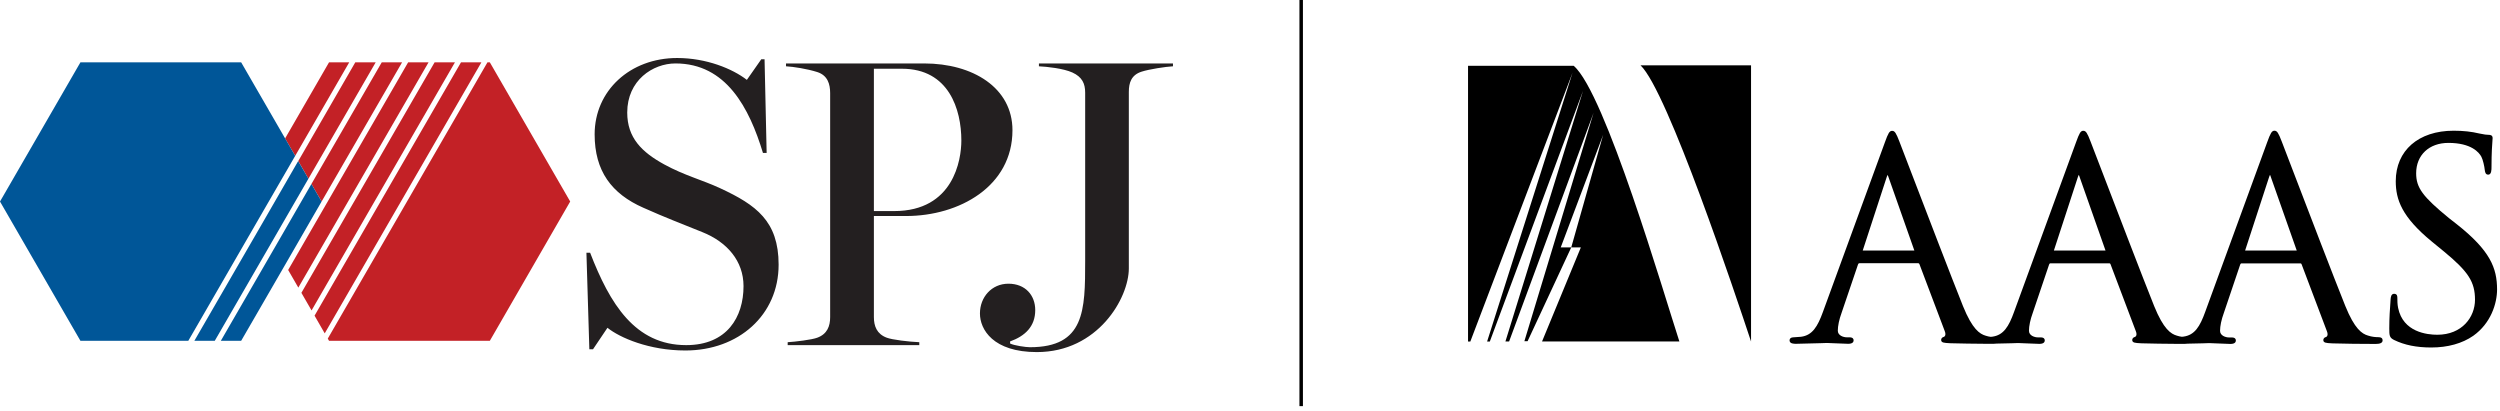<svg width="359" height="59" viewBox="0 0 359 59" fill="none" xmlns="http://www.w3.org/2000/svg">
<path d="M37.24 44.43L34.63 48.94L37.24 44.43Z" fill="#005698"/>
<path d="M187.1 0H186.6V58.32H187.1V0Z" fill="black"/>
<path d="M51.02 8.95L42.83 23.13L44.29 25.66L53.95 8.95H51.02Z" fill="#C32126"/>
<path d="M47.25 8.95L40.94 19.88L42.39 22.38L50.15 8.95H47.25Z" fill="#C32126"/>
<path d="M54.82 8.95L44.72 26.42L46.18 28.94L57.74 8.95H54.82Z" fill="#C32126"/>
<path d="M58.61 8.95L41.38 38.77L42.84 41.3L61.54 8.95H58.61Z" fill="#C32126"/>
<path d="M66.2 8.95L45.17 45.33L46.63 47.87L69.13 8.95H66.2Z" fill="#C32126"/>
<path d="M62.41 8.95L43.28 42.05L44.74 44.58L65.33 8.95H62.41Z" fill="#C32126"/>
<path d="M70 8.95L47.07 48.62L47.25 48.94H70.34L81.88 28.94L70.34 8.95H70Z" fill="#C32126"/>
<path d="M42.82 23.13L37.59 32.2L27.91 48.94H30.84L39.05 34.73L44.29 25.66L42.82 23.13Z" fill="#005698"/>
<path d="M11.55 8.95L0 28.94L11.55 48.94H27.04L37.15 31.44L42.39 22.38L40.94 19.87L34.63 8.95H11.55Z" fill="#005698"/>
<path d="M44.72 26.42L39.49 35.48L31.71 48.94H34.63L37.24 44.43L40.95 38.01L46.18 28.94L44.72 26.42Z" fill="#005698"/>
<path d="M148.89 50.56C157.66 50.56 162.1 42.8 162.1 38.54V13.19C162.1 11.89 162.45 10.76 163.94 10.29C165.01 9.94 167.37 9.58 168.44 9.52V9.11H149.19V9.52C150.37 9.58 152.68 9.82 153.99 10.41C155.41 11.06 155.83 12.01 155.83 13.31V37.48C155.83 44.59 155.77 49.86 147.89 49.86C147.3 49.86 145.64 49.62 145.05 49.33V49.03C147.18 48.26 148.66 46.9 148.66 44.53C148.66 42.4 147.24 40.74 144.81 40.74C142.38 40.74 140.72 42.7 140.72 45C140.71 47.31 142.61 50.56 148.89 50.56ZM125.49 30.31V9.87H129.52C136.27 9.87 138.05 15.73 138.05 20.18C138.05 22.96 136.93 30.31 128.4 30.31H125.49V30.31ZM113.11 49.56H132.01V49.14C130.53 49.08 128.1 48.79 127.33 48.49C125.91 47.96 125.49 46.83 125.49 45.53V31.02H130.11C137.75 31.02 145.39 26.76 145.39 18.7C145.39 12.6 139.7 9.11 132.71 9.11H112.87V9.52C113.94 9.58 115.89 9.88 117.37 10.35C118.85 10.83 119.21 12.07 119.21 13.37V45.53C119.21 46.83 118.8 47.96 117.37 48.49C116.6 48.79 114.17 49.08 113.11 49.14V49.56V49.56ZM98.42 50.33C106.06 50.33 111.81 45.24 111.81 38.01C111.81 31.73 108.55 29.42 103.46 27.05C100.79 25.81 98.31 25.21 95.4 23.62C92.14 21.84 90.07 19.77 90.07 16.16C90.07 11.54 93.74 9.11 97 9.11C104.29 9.11 107.6 15.51 109.56 21.96H110.09L109.79 8.51H109.32L107.25 11.47C105.18 9.87 101.44 8.33 97.24 8.33C90.49 8.33 85.39 13.01 85.39 19.29C85.39 24.56 87.82 27.82 92.38 29.83C95.7 31.31 97.47 31.96 100.85 33.33C104.41 34.75 106.77 37.48 106.77 41.09C106.77 45.53 104.4 49.56 98.54 49.56C91.19 49.56 87.58 43.64 84.74 36.29H84.21L84.63 50.15H85.16L87.23 47.07C89 48.49 93.21 50.33 98.42 50.33Z" fill="#231F20"/>
<path d="M235.58 9.38C239.46 13.05 249.23 42.35 251.45 49.04V9.38H235.58Z" fill="black"/>
<path d="M241.16 49.04C238.93 42.22 230.48 13.25 225.98 9.45H210.81V49.04H211.14L225.82 10.43L213.55 49.04H213.94L227.32 13.05L216.18 49.03H216.71L228.84 16.19L218.9 49H219.36L225.63 35.53H224.12L230.22 19.34L225.63 35.53H227.01L221.44 49.03H241.16V49.04Z" fill="black"/>
<path d="M341.56 48.42C341.18 48.42 340.61 48.38 340.05 48.19C339.18 47.94 338.13 47.25 336.79 43.95C335.08 39.7 331.47 30.27 329.31 24.63L327.65 20.3C327.19 19.11 327 18.77 326.61 18.77C326.23 18.77 326.04 19.12 325.57 20.42L316.67 44.78C315.92 46.87 315.16 48.13 313.53 48.34C313.53 48.34 313.44 48.35 313.31 48.36C313.08 48.33 312.84 48.28 312.6 48.2C311.73 47.95 310.68 47.26 309.34 43.96C307.63 39.7 304.02 30.26 301.85 24.61L300.2 20.31C299.74 19.12 299.55 18.78 299.16 18.78C298.77 18.78 298.59 19.13 298.12 20.43L289.22 44.79C288.47 46.88 287.71 48.14 286.08 48.35C286.08 48.35 285.99 48.36 285.86 48.37C285.63 48.34 285.39 48.29 285.15 48.21C284.28 47.96 283.23 47.27 281.89 43.97C280.19 39.72 276.57 30.29 274.41 24.65L272.75 20.32C272.29 19.13 272.1 18.79 271.71 18.79C271.32 18.79 271.14 19.14 270.67 20.44L261.77 44.8C261.01 46.89 260.26 48.15 258.63 48.36L257.52 48.44C257.19 48.44 256.98 48.61 256.98 48.87C256.98 49.37 257.61 49.37 257.92 49.37L261.46 49.28L262.35 49.25L263.34 49.29L265.4 49.37C266.04 49.37 266.18 49.1 266.18 48.87C266.18 48.71 266.1 48.44 265.6 48.44H265.21C264.71 48.44 263.91 48.18 263.91 47.49C263.91 46.8 264.1 45.89 264.45 44.93L266.81 37.98C266.88 37.81 266.95 37.8 267.02 37.8H275.45C275.55 37.8 275.58 37.82 275.63 37.93L279.27 47.56C279.33 47.71 279.36 47.85 279.36 47.97C279.36 48.06 279.34 48.15 279.31 48.21C279.26 48.32 279.19 48.35 279.16 48.36C278.81 48.45 278.75 48.68 278.75 48.82C278.75 49.22 279.19 49.24 279.93 49.28L280.11 49.29C281.58 49.33 283.36 49.36 285.22 49.37C285.28 49.37 285.33 49.37 285.38 49.37H285.43C285.71 49.37 285.99 49.37 286.28 49.37C286.44 49.37 286.59 49.36 286.71 49.34L288.91 49.29L289.8 49.26L290.79 49.3L292.85 49.38C293.49 49.38 293.63 49.11 293.63 48.88C293.63 48.72 293.55 48.45 293.05 48.45H292.66C292.16 48.45 291.36 48.19 291.36 47.5C291.36 46.81 291.55 45.9 291.9 44.94L294.25 37.99C294.32 37.82 294.39 37.81 294.46 37.81H302.89C302.99 37.81 303.02 37.83 303.07 37.94L306.71 47.57C306.77 47.72 306.8 47.86 306.8 47.98C306.8 48.07 306.78 48.16 306.75 48.22C306.7 48.33 306.63 48.36 306.6 48.37C306.25 48.46 306.19 48.69 306.19 48.83C306.19 49.23 306.63 49.25 307.37 49.29L307.55 49.3C309.02 49.34 310.8 49.37 312.66 49.38C312.72 49.38 312.77 49.38 312.82 49.38H312.87C313.15 49.38 313.43 49.38 313.72 49.38C313.89 49.38 314.03 49.37 314.15 49.35L316.35 49.3L317.24 49.27L318.23 49.31L320.29 49.39C320.93 49.39 321.07 49.12 321.07 48.89C321.07 48.73 320.99 48.46 320.49 48.46H320.1C319.6 48.46 318.8 48.2 318.8 47.51C318.8 46.82 318.99 45.91 319.34 44.95L321.69 38C321.76 37.83 321.83 37.82 321.9 37.82H330.33C330.43 37.82 330.46 37.84 330.51 37.95L334.15 47.58C334.21 47.73 334.24 47.87 334.24 47.99C334.24 48.08 334.22 48.17 334.19 48.23C334.14 48.34 334.07 48.37 334.04 48.38C333.69 48.47 333.63 48.7 333.63 48.84C333.63 49.24 334.07 49.26 334.81 49.3L334.99 49.31C336.74 49.36 338.93 49.39 341.16 49.39C341.81 49.39 342.14 49.22 342.14 48.89C342.14 48.56 341.94 48.42 341.56 48.42ZM329.81 35.98H322.4V35.97C322.4 35.96 325.86 25.37 325.86 25.37C325.91 25.23 325.95 25.15 325.97 25.11C326 25.15 326.04 25.23 326.08 25.38L329.81 35.97C329.81 35.96 329.81 35.97 329.81 35.98ZM302.35 35.98H294.94V35.97C294.94 35.96 298.4 25.37 298.4 25.37C298.45 25.23 298.49 25.15 298.51 25.11C298.54 25.15 298.58 25.23 298.62 25.38L302.35 35.97C302.35 35.96 302.35 35.97 302.35 35.98ZM274.9 35.98H267.49V35.97C267.49 35.96 270.95 25.37 270.95 25.37C271 25.23 271.04 25.15 271.06 25.11C271.09 25.15 271.12 25.23 271.17 25.38L274.9 35.97C274.89 35.96 274.9 35.97 274.9 35.98Z" fill="black"/>
<path d="M352.77 32.18L351.67 31.32C347.88 28.22 346.96 26.95 346.96 24.88C346.96 22.27 348.82 20.52 351.59 20.52C354.89 20.52 356 21.9 356.32 22.5C356.54 22.89 356.77 23.92 356.81 24.39C356.85 24.68 356.9 25.08 357.31 25.08C357.78 25.08 357.78 24.37 357.78 23.99C357.78 21.9 357.88 20.66 357.92 20.12L357.94 19.83C357.94 19.42 357.63 19.36 357.36 19.36C357.08 19.36 356.8 19.33 356.03 19.17C354.91 18.9 353.73 18.77 352.34 18.77C347.29 18.77 344.03 21.62 344.03 26.02C344.03 28.67 344.91 31.16 349.2 34.68L350.97 36.13C354.46 39.01 355.41 40.49 355.41 43.04C355.41 45.54 353.55 48.07 349.99 48.07C348.54 48.07 345.08 47.7 344.37 44.22C344.26 43.69 344.26 43.16 344.26 42.81C344.26 42.58 344.26 42.19 343.79 42.19C343.36 42.19 343.31 42.71 343.29 42.99C343.29 43 343.26 43.46 343.26 43.46C343.2 44.25 343.1 45.58 343.1 47.16C343.1 48.2 343.13 48.49 343.79 48.82C345.28 49.55 347.02 49.9 349.13 49.9C351.5 49.9 353.58 49.32 355.16 48.22C357.68 46.43 358.58 43.6 358.58 41.55C358.57 38.51 357.62 36 352.77 32.18Z" fill="black"/>
</svg>
